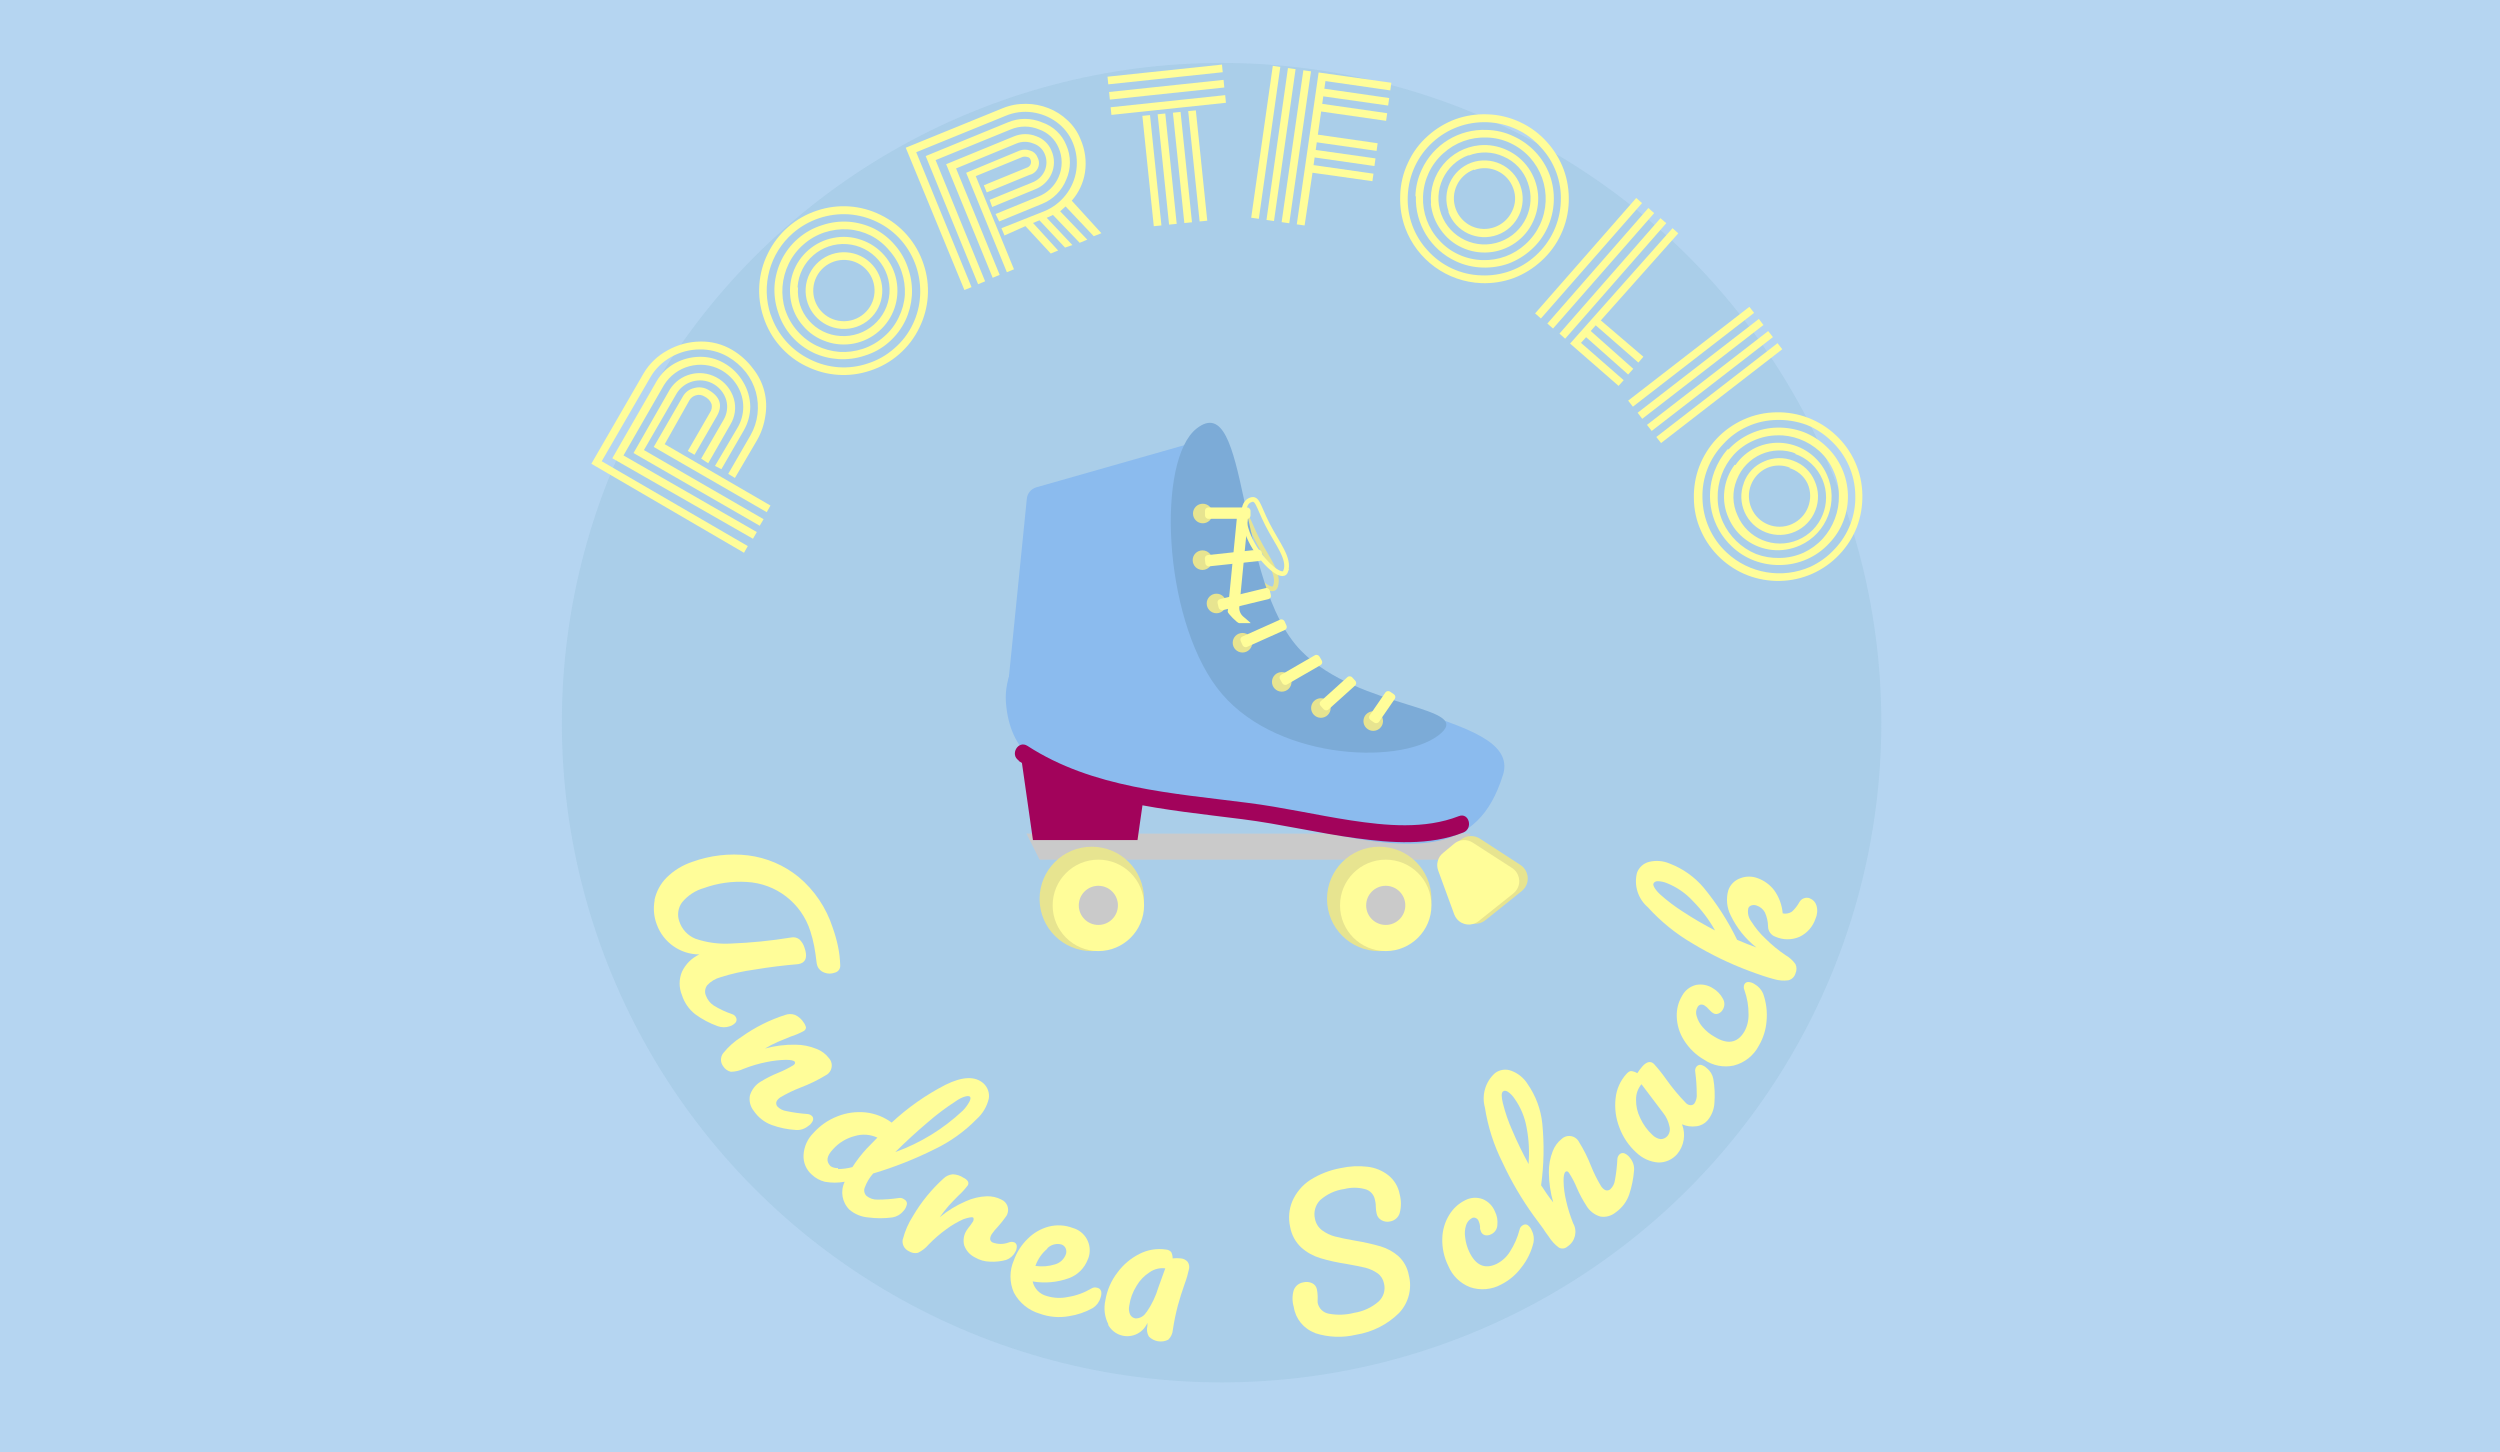 <?xml version="1.0" encoding="UTF-8"?><svg id="Layer_1" xmlns="http://www.w3.org/2000/svg" viewBox="0 0 396 230"><defs><style>.cls-1{fill:#e7e490;}.cls-2{fill:#fffd99;}.cls-3{fill:#7cabd7;}.cls-4{fill:#a2035b;}.cls-5{fill:#b5d5f1;}.cls-6{fill:#8bbbee;}.cls-7{fill:#cacaca;}.cls-8{stroke:#e7e490;}.cls-8,.cls-9{fill:none;stroke-miterlimit:10;stroke-width:.75px;}.cls-9{stroke:#fffd99;}.cls-10{fill:#9ac3dc;opacity:.4;}</style></defs><rect class="cls-5" x="-4" y="-2.5" width="401" height="235.47"/><circle class="cls-10" cx="193.5" cy="114.47" r="104.5"/><g><path class="cls-8" d="M202.04,92.89c-.5,1.41-3.6-1.28-5.28-4.38s-1.8-6.16-.49-6.85,1.3,.7,2.88,3.8,3.6,5.41,2.88,7.42Z"/><polygon class="cls-7" points="230.87 136.17 164.67 136.17 162.59 132.04 232.94 132.04 230.87 136.17"/><polygon class="cls-4" points="180.18 133.07 163.62 133.07 161.55 118.58 182.25 118.58 180.18 133.07"/><path class="cls-6" d="M238.06,122.78c-3.95,12.61-13.46,12.83-33.64,7.82-25.41-6.32-43.86-3.37-45.08-19.33-1.23-15.97,36.04-33.19,42.51-13.68,5.42,16.18,39.53,14.56,36.22,25.19Z"/><path class="cls-6" d="M189.97,69.84l-25.82,7.35c-.82,.24-1.41,.95-1.5,1.8l-3.15,31.32,42.42-11.39-9.51-27.77c-.35-1-1.4-1.57-2.43-1.32Z"/><path class="cls-4" d="M161.35,120.53c10.6,6.7,23.34,7.69,35.43,9.23,6.05,.76,11.96,2.2,18.02,3.01,5.53,.76,11.69,1.21,16.99-.9,1.6-.63,.9-3.24-.72-2.59-5.41,2.11-11.55,1.51-17.1,.67-5.55-.85-10.81-2.09-16.42-2.79-11.86-1.53-24.47-2.31-34.8-9.01-1.48-.96-2.83,1.39-1.37,2.32l-.04,.07Z"/><circle class="cls-1" cx="172.94" cy="142.39" r="8.27"/><circle class="cls-2" cx="173.98" cy="143.41" r="7.24"/><circle class="cls-7" cx="173.98" cy="143.41" r="3.1"/><circle class="cls-1" cx="218.47" cy="142.39" r="8.27"/><circle class="cls-2" cx="219.5" cy="143.41" r="7.24"/><circle class="cls-7" cx="219.5" cy="143.41" r="3.1"/><path class="cls-1" d="M241,141.18l-5.73,4.59c-1.13,.89-2.76,.69-3.64-.44-.17-.21-.3-.45-.39-.7l-2.63-7.21c-.4-1.04-.08-2.21,.79-2.9l2.02-1.53c.87-.69,2.08-.75,3.01-.14l6.41,4.16c1.18,.78,1.51,2.36,.74,3.54-.16,.24-.35,.45-.57,.62Z"/><path class="cls-2" d="M239.75,141.49l-5.53,4.41c-1.06,.86-2.61,.7-3.47-.36-.17-.21-.31-.45-.4-.7l-2.54-6.94c-.37-1-.06-2.13,.77-2.79l1.8-1.5c.84-.67,2-.72,2.9-.14l6.2,4c1.16,.73,1.52,2.26,.79,3.43-.14,.22-.31,.42-.52,.59Z"/><path class="cls-3" d="M227.81,116.51c-6.4,4.79-26.52,3.82-35.08-7.62-8.56-11.44-9.5-36.04-3.19-41.01,8.38-6.58,6.07,24.47,16.54,35.19,9.24,9.48,28.11,8.65,21.73,13.44Z"/><circle class="cls-1" cx="190.52" cy="81.34" r="1.55"/><circle class="cls-1" cx="190.47" cy="88.73" r="1.55"/><circle class="cls-1" cx="192.69" cy="95.59" r="1.55"/><circle class="cls-1" cx="196.81" cy="101.81" r="1.55"/><circle class="cls-1" cx="203.03" cy="108.01" r="1.55"/><circle class="cls-1" cx="209.23" cy="112.15" r="1.55"/><circle class="cls-1" cx="217.52" cy="114.22" r="1.55"/><rect class="cls-2" x="190.87" y="80.38" width="7.21" height="1.8" rx=".52" ry=".52"/><rect class="cls-2" x="190.86" y="87.49" width="9.08" height="1.8" rx=".52" ry=".52" transform="translate(-8.32 21.37) rotate(-6.13)"/><rect class="cls-2" x="192.83" y="94" width="8.51" height="1.8" rx=".52" ry=".52" transform="translate(-16.77 48.93) rotate(-13.58)"/><rect class="cls-2" x="196.34" y="99.41" width="7.62" height="1.8" rx=".52" ry=".52" transform="translate(-23.52 90.59) rotate(-24.13)"/><rect class="cls-2" x="202.46" y="105.21" width="7.21" height="1.8" rx=".52" ry=".52" transform="translate(-25.45 117.25) rotate(-30)"/><rect class="cls-2" x="208.57" y="108.93" width="6.74" height="1.8" rx=".52" ry=".52" transform="translate(-19.03 170.14) rotate(-42.03)"/><rect class="cls-2" x="216.21" y="111.11" width="5.46" height="1.8" rx=".52" ry=".52" transform="translate(2.56 228.89) rotate(-55.47)"/><path class="cls-9" d="M203.66,90.49c-.5,1.41-3.6-1.28-5.28-4.36s-1.8-6.16-.49-6.85,1.3,.7,2.88,3.8,3.6,5.41,2.88,7.41Z"/><path class="cls-2" d="M197.68,82.02l-1.37,14.07c-.07,.58,.16,1.16,.59,1.55,.59,.52,1.33,1.1,1.17,1.06h-1.8c-.29,0-1.8-1.55-1.8-1.8l1.48-15.17c.04-.29,.31-.48,.6-.44h.02l.76,.13c.25,.08,.4,.34,.36,.59Z"/></g><g><path class="cls-2" d="M115.35,75.06l3.53-6.11c.59-1.03,.97-2.18,1.11-3.36,.13-1.16,.05-2.33-.25-3.46-.32-1.15-.86-2.23-1.59-3.17-.79-.99-1.76-1.83-2.86-2.46-1.36-.78-2.91-1.18-4.47-1.15-1.59,.01-3.15,.43-4.53,1.21-1.38,.76-2.52,1.88-3.3,3.25l-7.68,13.25,23.14,13.44-.6,1.06-24.18-14.1,8.26-14.29c.91-1.56,2.24-2.84,3.84-3.69,1.57-.88,3.34-1.36,5.15-1.38,1.78-.04,3.54,.42,5.07,1.33,1.3,.77,2.43,1.79,3.32,3,1.67,2.1,2.37,4.81,1.92,7.45-.19,1.35-.63,2.66-1.31,3.84l-3.51,5.99-1.06-.65Zm-2.09-1.27l3.57-6.05c1.2-2.02,1.2-4.54,0-6.57-.64-1.09-1.56-1.98-2.67-2.59-3.16-1.69-7.1-.63-8.99,2.42l-6.41,11.14,21.12,12.14-.61,1.06-22.28-12.75,7.03-12.23c.69-1.17,1.68-2.14,2.86-2.8,1.21-.67,2.56-1.02,3.94-1.04,1.35-.03,2.67,.31,3.84,.98,1.28,.71,2.34,1.76,3.07,3.03,.7,1.16,1.08,2.49,1.11,3.84,0,1.35-.36,2.67-1.04,3.84l-3.53,6.11-1.02-.52Zm-2.19-1.15l3.53-6.11c.57-.95,.73-2.08,.44-3.15-.34-1.17-1.17-2.15-2.27-2.69-1.98-.96-4.37-.28-5.55,1.57l-5.22,9.03,18.95,10.95-.61,1.04-19.99-11.52,5.76-10.08c1.57-2.46,4.76-3.29,7.34-1.92,1.36,.71,2.37,1.95,2.8,3.42,.39,1.38,.19,2.85-.56,4.07l-3.51,6.13-1.11-.73Zm10.98,7.43l-.6,1.06-17.9-10.33,4.61-7.99c.38-.68,1.03-1.17,1.79-1.34,.75-.22,1.55-.12,2.23,.27,1.92,1.09,2.34,2.5,1.36,4.19l-3.53,6.11-1.06-.6,3.53-6.13c.26-.38,.34-.86,.23-1.31-.21-.54-.62-.97-1.15-1.21-.4-.25-.88-.31-1.33-.17-.44,.12-.82,.41-1.04,.81l-3.9,6.93,16.75,9.72Z"/><path class="cls-2" d="M127.75,58.03c-1.61-.77-3.04-1.86-4.21-3.21-1.18-1.34-2.06-2.91-2.61-4.61-1.11-3.31-.86-6.92,.69-10.04,1.57-3.24,4.39-5.71,7.82-6.82,3.31-1.11,6.92-.86,10.04,.69,3.24,1.57,5.71,4.39,6.82,7.82,1.12,3.3,.87,6.92-.67,10.04-.77,1.61-1.86,3.04-3.21,4.21-1.34,1.18-2.91,2.06-4.61,2.61-3.31,1.11-6.92,.86-10.04-.69h-.02Zm-5.67-8.2c1.03,3.12,3.29,5.69,6.26,7.11,2.83,1.42,6.12,1.65,9.12,.63,1.55-.49,2.97-1.3,4.19-2.38,1.24-1.06,2.24-2.37,2.94-3.84,.67-1.39,1.06-2.9,1.15-4.44,.2-3.21-.86-6.37-2.96-8.81-1.06-1.23-2.37-2.23-3.84-2.94-1.41-.69-2.94-1.1-4.51-1.21-3.21-.2-6.37,.86-8.81,2.96-3.7,3.2-5.1,8.32-3.55,12.96l.02-.04Zm6.74,6.03c-1.32-.63-2.5-1.53-3.46-2.63-.97-1.12-1.7-2.43-2.13-3.84-.45-1.34-.63-2.76-.54-4.17,.11-1.4,.48-2.77,1.09-4.03,.64-1.3,1.53-2.45,2.63-3.4,1.12-.97,2.43-1.7,3.84-2.13,1.34-.45,2.76-.63,4.17-.54,1.4,.11,2.77,.48,4.03,1.09,1.27,.65,2.4,1.54,3.32,2.63,.97,1.12,1.7,2.43,2.13,3.84,.45,1.33,.63,2.74,.54,4.15-.1,1.36-.44,2.69-1.02,3.92-.63,1.32-1.53,2.5-2.63,3.46-1.11,.98-2.42,1.7-3.84,2.13-1.33,.45-2.74,.63-4.15,.54-1.38-.09-2.74-.43-3.99-1.02Zm-4.44-6.78c.41,1.23,1.06,2.37,1.92,3.34,.85,.98,1.89,1.78,3.05,2.34,1.13,.55,2.36,.88,3.61,.98,1.25,.08,2.51-.09,3.71-.48,1.23-.41,2.37-1.06,3.34-1.92,.99-.84,1.78-1.88,2.34-3.05,.56-1.13,.9-2.35,.98-3.61,.06-1.22-.11-2.45-.5-3.61-.41-1.23-1.06-2.37-1.92-3.34-.81-1-1.83-1.83-2.98-2.42-1.13-.56-2.35-.9-3.61-.98-1.25-.08-2.51,.09-3.71,.48-1.23,.41-2.37,1.06-3.34,1.92-.98,.85-1.78,1.89-2.34,3.05-.55,1.13-.88,2.36-.98,3.61-.09,1.24,.05,2.5,.42,3.69Zm6.49,5.01c-1.43-.47-2.7-1.33-3.67-2.48-.99-1.12-1.65-2.49-1.92-3.96-.27-1.46-.17-2.97,.31-4.38,.48-1.42,1.34-2.69,2.48-3.67,1.13-.98,2.49-1.64,3.96-1.92,1.46-.29,2.97-.19,4.38,.31,1.42,.48,2.68,1.33,3.67,2.46,.98,1.13,1.64,2.51,1.92,3.98,.57,2.98-.48,6.04-2.77,8.03-2.28,2.01-5.46,2.64-8.33,1.65l-.02-.02Zm-4.46-8.55c-.16,1.89,.45,3.77,1.69,5.2,1.26,1.47,3.06,2.36,4.99,2.48,4.02,.29,7.51-2.73,7.8-6.75s-2.73-7.51-6.75-7.8c-4.02-.29-7.51,2.73-7.8,6.75,0,.04,0,.08,0,.12h.08Zm6.86,6.55c-3.34-.22-5.87-3.12-5.65-6.46,.11-1.61,.86-3.12,2.08-4.18,2.53-2.2,6.36-1.94,8.56,.58,1.06,1.21,1.59,2.8,1.48,4.41-.21,3.33-3.09,5.86-6.42,5.65h-.05Zm-4.44-6.4c-.19,2.68,1.83,5,4.51,5.18h0c2.68,.18,5-1.84,5.18-4.51,.18-2.68-1.84-5-4.51-5.18-2.68-.18-4.99,1.83-5.18,4.51Z"/><path class="cls-2" d="M158.6,36.16l6.78-2.69c1.34-.54,2.52-1.43,3.42-2.57,1.86-2.35,2.29-5.53,1.13-8.3-.53-1.3-1.42-2.42-2.55-3.25-1.13-.83-2.45-1.36-3.84-1.56-1.45-.2-2.92-.01-4.26,.56l-14.15,5.76,8.76,21.37-1.13,.46-9.29-22.54,15.36-6.26c1.17-.48,2.42-.71,3.69-.69,1.22,0,2.43,.24,3.57,.69,1.12,.44,2.14,1.09,3.01,1.92,.9,.83,1.6,1.84,2.05,2.98,.73,1.66,.98,3.49,.71,5.28-.26,1.66-.99,3.21-2.09,4.47l4.69,5.15-1.21,.48-4.46-4.72-.86,.77,4.3,4.49-1.21,.5-4.24-4.42c-.32,.18-.64,.33-.98,.46l4.07,4.32-1.17,.4-4.05-4.32-1.02,.42,3.98,4.36-1.17,.48-4.01-4.34-3.32,1.48-.48-1.15Zm-.92-2.25l6.78-2.77c1.45-.56,2.61-1.68,3.23-3.11,.64-1.47,.64-3.14,0-4.61-.57-1.37-1.7-2.44-3.11-2.92-1.43-.6-3.04-.6-4.47,0l-11.91,4.86,7.84,19.2-1.11,.46-8.3-20.3,13.02-5.34c1.72-.73,3.67-.73,5.4,0,1.74,.58,3.15,1.89,3.84,3.59,.78,1.75,.78,3.74,0,5.49-.7,1.75-2.09,3.14-3.84,3.84l-6.78,2.78-.58-1.19Zm-.92-2.25l6.78-2.77c.85-.33,1.53-.97,1.92-1.79,.4-.88,.4-1.89,0-2.77-.34-.77-1-1.36-1.81-1.61-.84-.34-1.77-.34-2.61,0l-9.6,3.96,6.91,16.86-1.11,.46-7.37-17.99,10.77-4.42c1.13-.46,2.4-.46,3.53,0,1.08,.38,1.95,1.21,2.38,2.27,.53,1.17,.53,2.51,0,3.69-.51,1.12-1.44,2-2.59,2.44l-6.8,2.8-.4-1.13Zm3.84,11l-1.11,.46-6.45-15.75,8.45-3.51c.55-.21,1.16-.21,1.71,0,.5,.14,.92,.51,1.11,1,.54,.92,.23,2.09-.69,2.63-.17,.1-.35,.17-.54,.21l-6.78,2.78-.46-1.13,6.78-2.78c.5-.14,.8-.65,.66-1.16-.02-.07-.05-.14-.08-.21-.09-.18-.27-.31-.48-.33-.25-.08-.52-.08-.77,0l-7.39,3.03,6.05,14.75Z"/><path class="cls-2" d="M175.55,13.36l-.12-1.21,18.13-1.92,.12,1.21-18.13,1.92Zm.25,2.42l-.12-1.21,18.13-1.92,.12,1.21-18.13,1.92Zm.25,2.42l-.13-1.21,18.15-1.92,.12,1.21-18.13,1.92Zm4.9,.15l1.21-.12,1.81,17.48-1.21,.12-1.81-17.48Zm2.42-.25l1.21-.12,1.81,17.48-1.21,.12-1.81-17.48Zm2.42-.25l1.21-.12,1.81,17.48-1.21,.12-1.81-17.48Zm2.42-.25l1.21-.12,1.81,17.48-1.21,.12-1.81-17.48Z"/><path class="cls-2" d="M199.4,34.66l-1.21-.17,3.42-24.06,1.19,.17-3.4,24.06Zm2.4,.35l-1.19-.17,3.4-24.06,1.21,.17-3.42,24.06Zm2.42,.35l-1.21-.17,3.44-24.06,1.21,.17-3.44,24.06Zm2.4,.35l-1.21-.17,3.46-24.06,11.52,1.63-.17,1.21-10.27-1.48-.17,1.21,10.27,1.48-.17,1.19-10.27-1.46-.17,1.19,10.29,1.48-.17,1.21-10.29-1.48-.52,3.67,9.47,1.36-.17,1.21-9.47-1.36-.17,1.21,9.47,1.34-.17,1.21-9.47-1.36-.17,1.21,9.49,1.36-.17,1.19-9.49-1.34-1.25,8.35Z"/><path class="cls-2" d="M221.79,31.01c.04-1.81,.46-3.59,1.23-5.22,.74-1.63,1.81-3.08,3.15-4.26,1.28-1.15,2.76-2.05,4.38-2.65,1.62-.58,3.35-.84,5.07-.77,1.78,.05,3.53,.47,5.15,1.23,1.62,.75,3.07,1.82,4.26,3.15,1.16,1.28,2.07,2.78,2.67,4.4,.59,1.62,.85,3.34,.79,5.07-.05,1.78-.47,3.53-1.23,5.15-.75,1.62-1.82,3.07-3.15,4.26-1.28,1.17-2.76,2.08-4.38,2.69-1.62,.59-3.34,.85-5.07,.79-5.43-.21-10.19-3.67-12.08-8.76-.59-1.62-.85-3.34-.79-5.07Zm5.18-8.51c-2.43,2.19-3.86,5.28-3.98,8.55-.14,3.17,.98,6.27,3.13,8.6,1.07,1.2,2.38,2.18,3.84,2.86,1.47,.69,3.06,1.07,4.69,1.11,1.57,.07,3.13-.17,4.61-.71,1.48-.54,2.83-1.36,3.99-2.42,2.43-2.2,3.87-5.29,3.98-8.56,.15-3.17-.99-6.26-3.15-8.58-1.07-1.21-2.37-2.19-3.84-2.86-1.47-.69-3.06-1.07-4.69-1.13-1.57-.05-3.13,.19-4.61,.73-1.47,.54-2.82,1.36-3.98,2.42Zm-2.77,8.6c.04-1.46,.38-2.9,1-4.22,1.84-4,5.91-6.49,10.31-6.3,1.46,.03,2.9,.37,4.22,1,2.65,1.2,4.72,3.4,5.74,6.13,.99,2.73,.86,5.74-.36,8.37-.61,1.33-1.48,2.51-2.57,3.48-1.05,.95-2.27,1.69-3.59,2.19-1.32,.47-2.73,.68-4.13,.63-1.46-.04-2.9-.38-4.22-1-3.99-1.85-6.48-5.92-6.32-10.31l-.08,.04Zm4.4-6.8c-1.95,1.75-3.1,4.22-3.19,6.84-.1,2.53,.8,5.01,2.52,6.87,.86,.97,1.91,1.75,3.09,2.29,1.2,.56,2.51,.87,3.84,.9,2.5,.08,4.93-.83,6.78-2.52,.96-.87,1.74-1.92,2.29-3.09,1.09-2.34,1.2-5.01,.33-7.43-.43-1.18-1.08-2.27-1.92-3.21-.87-.96-1.93-1.74-3.11-2.29-1.17-.55-2.45-.85-3.74-.88-1.25-.04-2.51,.15-3.69,.58-1.18,.43-2.26,1.09-3.19,1.94Zm-1.92,7.95c-.41-4.67,3.02-8.79,7.68-9.24,1.5-.14,3,.13,4.36,.77,1.36,.63,2.52,1.6,3.38,2.82,.85,1.22,1.38,2.64,1.52,4.13,.13,1.49-.14,2.99-.77,4.34-.62,1.37-1.6,2.54-2.84,3.4-2.49,1.74-5.72,2.02-8.47,.73-1.35-.62-2.5-1.6-3.34-2.82-.88-1.21-1.41-2.64-1.56-4.13h.04Zm5.97-7.68c-3.79,1.38-5.74,5.57-4.36,9.35,1.38,3.79,5.57,5.74,9.35,4.36s5.74-5.57,4.36-9.35h0c-.64-1.86-2.03-3.36-3.84-4.13-1.75-.81-3.76-.86-5.55-.15l.04-.08Zm-3.19,8.93c-1.11-3.12,.48-6.55,3.57-7.72,3.15-1.15,6.63,.46,7.79,3.61v.02c1.16,3.15-.46,6.64-3.61,7.79s-6.64-.47-7.79-3.62l.04-.08Zm4.03-6.64c-2.52,.92-3.82,3.71-2.9,6.23,.44,1.21,1.35,2.19,2.51,2.74,2.42,1.1,5.28,.05,6.41-2.36,.57-1.13,.64-2.45,.19-3.63-.89-2.51-3.65-3.82-6.16-2.92l-.06,.02v-.08Z"/><path class="cls-2" d="M259.18,31.36l.92,.81-16.02,18.28-.92-.81,16.02-18.28Zm1.92,1.59l.92,.81-16.02,18.28-.9-.79,16-18.3Zm1.92,1.61l.92,.79-16.02,18.3-.9-.81,16-18.28Zm1.92,1.59l.9,.81-12.27,13.79,6.74,5.76-.79,.92-6.76-5.9-.79,.9,6.74,5.99-.81,.9-6.66-5.91-.81,.9,6.76,5.91-.81,.9-7.68-6.7,16.23-18.28Z"/><path class="cls-2" d="M277.1,48.6l.75,.96-19.2,14.86-.75-.96,19.2-14.86Zm1.5,1.92l.73,.96-19.2,14.86-.73-.96,19.2-14.86Zm1.48,1.92l.75,.96-19.2,14.86-.75-.96,19.2-14.86Zm1.48,1.92l.75,.96-19.2,14.86-.75-.96,19.2-14.86Z"/><path class="cls-2" d="M271.88,69.53c1.22-1.31,2.7-2.36,4.34-3.09,1.63-.73,3.38-1.11,5.17-1.13,3.48-.07,6.85,1.22,9.39,3.61,2.65,2.45,4.17,5.88,4.22,9.49,.03,1.72-.26,3.44-.86,5.05-.63,1.61-1.56,3.08-2.75,4.34-2.46,2.64-5.88,4.16-9.49,4.22-1.72,.03-3.44-.27-5.05-.88-1.61-.62-3.08-1.55-4.34-2.73-1.3-1.22-2.35-2.69-3.07-4.32-.74-1.62-1.12-3.38-1.13-5.17-.04-1.72,.25-3.44,.86-5.05,.62-1.6,1.54-3.08,2.71-4.34Zm9.6-3.01c-1.62,.02-3.21,.37-4.69,1.04-1.46,.66-2.77,1.61-3.84,2.8-2.19,2.29-3.38,5.37-3.28,8.55,.06,3.28,1.44,6.39,3.84,8.62,3.57,3.33,8.78,4.22,13.25,2.25,1.45-.67,2.76-1.62,3.84-2.8,2.19-2.29,3.38-5.37,3.28-8.55-.05-3.28-1.44-6.39-3.84-8.62-1.11-1.07-2.41-1.92-3.84-2.5-1.54-.57-3.18-.84-4.82-.79h.1Zm-7.68,4.67c.99-1.07,2.2-1.93,3.53-2.52,1.34-.6,2.78-.92,4.24-.94,1.41-.02,2.81,.22,4.13,.71,1.32,.52,2.52,1.28,3.55,2.25,2.13,1.99,3.38,4.76,3.46,7.68,.08,2.85-.98,5.62-2.96,7.68-.99,1.08-2.19,1.94-3.53,2.53-1.33,.59-2.77,.9-4.22,.92-1.42,.03-2.82-.21-4.15-.71-1.31-.5-2.51-1.26-3.53-2.23-3.24-3.05-4.32-7.75-2.75-11.91,.48-1.27,1.18-2.45,2.07-3.48h.15Zm7.8-2.23c-1.32,0-2.63,.29-3.84,.83-1.19,.52-2.25,1.28-3.13,2.23-.83,.93-1.49,2-1.92,3.17-.44,1.17-.66,2.42-.63,3.67,0,1.32,.29,2.63,.83,3.84,1.05,2.28,2.92,4.09,5.24,5.05,1.18,.45,2.43,.66,3.69,.63,1.32,0,2.63-.29,3.84-.83,1.15-.54,2.19-1.29,3.05-2.23,.83-.93,1.49-2,1.92-3.17,.45-1.18,.66-2.43,.63-3.69,0-1.33-.3-2.63-.84-3.84-.51-1.19-1.27-2.27-2.23-3.15-.93-.83-2-1.49-3.17-1.92-1.15-.43-2.37-.63-3.59-.6h.15Zm-6.7,4.7c.82-1.19,1.94-2.15,3.25-2.77,1.36-.62,2.87-.87,4.36-.71,1.48,.16,2.89,.7,4.09,1.57,1.22,.88,2.18,2.06,2.78,3.44,1.92,4.26,.02,9.28-4.24,11.2l-.08,.03c-2.77,1.24-5.99,.9-8.45-.88-1.22-.87-2.18-2.06-2.78-3.44-.63-1.36-.87-2.87-.69-4.36,.16-1.48,.72-2.89,1.61-4.09h.15Zm9.6-1.81c-3.72-1.46-7.92,.38-9.38,4.11l-.03,.08c-.73,1.8-.69,3.83,.13,5.59,1.56,3.71,5.84,5.46,9.56,3.9,3.71-1.56,5.46-5.84,3.9-9.56-.82-1.94-2.43-3.43-4.43-4.1l.25-.02Zm-8.28,4.63c.54-1.52,1.7-2.75,3.19-3.38,1.47-.67,3.15-.71,4.65-.12,1.53,.55,2.76,1.71,3.38,3.21,.67,1.47,.71,3.15,.12,4.65-1.2,3.13-4.72,4.69-7.84,3.49-3.13-1.2-4.69-4.72-3.49-7.84Zm7.41-2.36c-1.19-.51-2.54-.51-3.73,0-2.44,1.1-3.54,3.96-2.46,6.41,1.07,2.45,3.92,3.57,6.37,2.5l.04-.02c2.45-1.1,3.55-3.98,2.46-6.43-.58-1.2-1.65-2.09-2.94-2.46h.25Z"/><path class="cls-2" d="M103.67,142.56c.29-1.34,.95-2.58,1.92-3.55,1.15-1.14,2.55-1.99,4.09-2.5,2.82-1.02,5.84-1.37,8.81-1.02,2.94,.37,5.71,1.55,8.01,3.42,2.52,2.11,4.39,4.9,5.4,8.03,.34,.95,.62,1.93,.83,2.92,.21,.99,.33,1.99,.36,3,.06,.56-.31,1.09-.86,1.21-.53,.2-1.11,.2-1.63,0-.52-.17-.94-.56-1.13-1.08-.04-.12-.08-.24-.1-.36-.12-1.08-.25-1.92-.4-2.75-.15-.81-.36-1.6-.61-2.38-1.4-4.45-5.42-7.56-10.08-7.8-2.3-.14-4.6,.18-6.76,.96-1.36,.38-2.57,1.17-3.48,2.27-.64,.87-.8,2-.44,3.01,.4,1.25,1.34,2.26,2.55,2.75,1.78,.61,3.67,.87,5.55,.77,3.22-.12,6.42-.44,9.6-.96,.47-.1,.96,0,1.34,.31,.37,.36,.64,.8,.79,1.29,.48,1.36,.27,2.21-.61,2.52-.2,.07-.41,.11-.61,.12-2.04,.17-4.28,.44-6.68,.84-1.83,.25-3.64,.65-5.4,1.21-.81,.22-1.54,.66-2.11,1.27-.36,.48-.44,1.12-.19,1.67,.24,.64,.67,1.19,1.25,1.56,.9,.55,1.86,1,2.86,1.34,.32,.09,.58,.32,.69,.63,.09,.25,.04,.53-.13,.73-.24,.26-.54,.46-.88,.56-.62,.22-1.3,.22-1.92,0-1.29-.46-2.51-1.11-3.61-1.92-.98-.78-1.7-1.83-2.07-3.01-.49-1.18-.49-2.51,0-3.69,.57-1.21,1.54-2.18,2.75-2.75-3-.01-5.68-1.89-6.72-4.7-.48-1.24-.6-2.59-.35-3.9Z"/><path class="cls-2" d="M114.54,166.84c.83-1.04,1.83-1.93,2.96-2.63,2.09-1.49,4.41-2.65,6.86-3.44,.51-.19,1.08-.19,1.59,0,.56,.26,1.04,.68,1.36,1.21,.18,.23,.3,.5,.36,.79-.02,.22-.15,.43-.35,.54-.66,.36-1.36,.66-2.07,.88-.79,.31-1.46,.6-2.04,.84-.7,.31-1.38,.66-2.04,1.06,1.57-.43,3.19-.64,4.82-.61,1.15,0,2.29,.23,3.36,.67,.76,.29,1.43,.78,1.92,1.42,.67,.7,.64,1.81-.06,2.47-.12,.12-.27,.22-.42,.29-1.25,.76-2.57,1.4-3.94,1.92-1.12,.43-2.2,.95-3.23,1.56-.67,.46-.84,.94-.5,1.44,.39,.41,.9,.67,1.46,.75,1.09,.23,2.19,.38,3.3,.46,.32,.01,.63,.17,.83,.42,.13,.22,.13,.51,0,.73-.16,.32-.41,.58-.71,.77-.54,.44-1.23,.66-1.92,.61-1.31-.08-2.6-.34-3.84-.79-1.16-.43-2.15-1.21-2.84-2.23-.56-.69-.78-1.59-.61-2.46,.28-.91,.88-1.68,1.69-2.17,.88-.54,1.81-1.01,2.77-1.4,.84-.34,1.65-.74,2.42-1.21,.27-.19,.33-.38,.21-.56s-.61-.29-1.38-.29c-1.03,.02-2.06,.14-3.07,.35-1.23,.24-2.44,.6-3.61,1.06-.64,.3-1.34,.47-2.05,.48-.5-.11-.94-.43-1.21-.86-.47-.61-.48-1.46-.02-2.07Z"/><path class="cls-2" d="M143.6,190.94c-.09,.34-.27,.66-.52,.9-.43,.53-1.05,.89-1.73,1-1.27,.17-2.57,.17-3.84,0-1.08-.09-2.11-.51-2.94-1.21-1.19-1.16-1.5-2.95-.77-4.44-1.04,.19-2.11,.19-3.15,0-.76-.19-1.47-.57-2.04-1.11-.9-.78-1.39-1.92-1.33-3.11,.07-1.33,.63-2.58,1.57-3.51,1.05-1.18,2.37-2.09,3.84-2.65,1.42-.56,2.94-.76,4.46-.6,1.48,.17,2.89,.72,4.09,1.61,2.56-2.38,5.42-4.39,8.53-5.99,2.71-1.34,4.72-1.4,6.05-.19,.64,.61,.94,1.49,.81,2.36-.29,1.26-.96,2.4-1.92,3.26-1.93,1.97-4.19,3.59-6.68,4.78-3.12,1.56-6.37,2.84-9.72,3.84-.59,.66-1.04,1.42-1.34,2.25-.17,.44-.06,.95,.27,1.29,.49,.4,1.11,.62,1.75,.6,1.12,0,2.25-.09,3.36-.25,.32-.06,.65,.02,.9,.23,.35,.17,.5,.59,.35,.94Zm-10.87-5.76c.77-.01,1.54-.11,2.29-.31,.67-1.05,1.44-2.04,2.29-2.96l1.67-1.71c-1.13-.52-2.4-.61-3.59-.25-1.33,.34-2.53,1.07-3.44,2.09-1.02,1.09-1.15,1.92-.38,2.69,.35,.22,.76,.32,1.17,.29v.15Zm18.67-10.75c-1.55,1-3.03,2.11-4.42,3.32-1.71,1.44-3.44,3.03-5.17,4.74,3.97-1.43,7.6-3.66,10.68-6.55,.43-.43,.79-.92,1.08-1.46,.19-.4,.23-.67,0-.81s-1.04-.02-2.17,.75Z"/><path class="cls-2" d="M143.02,196.26c.34-1.29,.87-2.51,1.59-3.63,1.3-2.22,2.93-4.22,4.84-5.95,.39-.39,.91-.62,1.46-.67,.62,.02,1.22,.21,1.73,.56,.27,.12,.5,.3,.67,.54,.11,.2,.11,.44,0,.63-.45,.61-.96,1.16-1.52,1.67-.6,.6-1.11,1.13-1.52,1.59-.5,.58-.98,1.18-1.42,1.81,1.25-1.04,2.64-1.89,4.13-2.53,1.05-.48,2.19-.75,3.34-.79,.79-.02,1.58,.15,2.29,.52,.91,.39,1.32,1.44,.93,2.35-.06,.14-.14,.28-.24,.4-.37,.53-.78,1.04-1.21,1.52-.37,.38-.7,.78-1,1.21-.36,.61-.33,1.06,.12,1.31,.84,.32,1.76,.32,2.59,0,.29-.12,.61-.12,.9,0,.23,.12,.37,.37,.36,.63,0,.33-.09,.65-.27,.92-.3,.58-.82,1.02-1.44,1.23-.81,.22-1.66,.31-2.5,.27-.86-.01-1.7-.25-2.44-.69-.79-.39-1.4-1.08-1.69-1.92-.2-.81-.06-1.67,.4-2.36,.17-.26,.35-.51,.56-.75,.23-.33,.4-.56,.46-.67s.15-.48,0-.6-.79,0-1.56,.27c-.94,.43-1.84,.95-2.67,1.57-1.02,.73-1.97,1.56-2.84,2.46-.46,.54-1.03,.98-1.67,1.29-.5,.11-1.03,.01-1.46-.27-.72-.34-1.11-1.13-.94-1.9Z"/><path class="cls-2" d="M174.44,204.57c.05,.35,0,.7-.13,1.02-.19,.66-.62,1.22-1.19,1.59-1.19,.67-2.49,1.11-3.84,1.31-1.53,.27-3.11,.13-4.57-.4-1.76-.51-3.25-1.72-4.11-3.34-.72-1.63-.72-3.49,0-5.13,.46-1.29,1.21-2.45,2.19-3.4,.91-.92,2.05-1.58,3.3-1.92,1.27-.33,2.61-.26,3.84,.21,1.95,.54,3.09,2.57,2.55,4.52-.05,.18-.11,.35-.19,.51-.52,1.35-1.6,2.42-2.96,2.92-1.84,.67-3.83,.85-5.76,.52,.25,1.14,1.13,2.04,2.27,2.32,1.07,.32,2.19,.38,3.28,.15,1.32-.2,2.59-.66,3.74-1.34,.27-.18,.61-.23,.92-.13,.32,.05,.58,.28,.65,.6Zm-8.51-6.8c-.88,.72-1.54,1.67-1.92,2.75h0c1.05,.16,2.12,.07,3.13-.25,.76-.22,1.37-.78,1.67-1.52,.13-.32,.13-.68,0-1-.13-.3-.38-.53-.69-.63-.82-.21-1.69,.04-2.27,.65h.08Z"/><path class="cls-2" d="M175.59,209.82c-.62-1.18-.79-2.54-.5-3.84,.26-1.61,.92-3.13,1.92-4.42,.91-1.24,2.1-2.25,3.48-2.94,1.29-.66,2.75-.91,4.19-.69,.32,.01,.63,.16,.84,.4,.15,.31,.23,.65,.23,1,.43-.05,.86-.05,1.29,0,.41,.03,.8,.23,1.08,.54,.22,.32,.3,.71,.23,1.09-.17,.81-.4,1.61-.69,2.38-.42,1.19-.79,2.34-1.09,3.46-.33,1.26-.6,2.55-.79,3.84-.04,.6-.3,1.16-.73,1.57-1.02,.52-2.26,.31-3.07-.5-.3-.51-.38-1.12-.23-1.69v-.48c-.74,1.76-2.77,2.58-4.53,1.84-.73-.31-1.34-.87-1.71-1.57h.1Zm5.99-1.92c.85-1.23,1.5-2.58,1.92-4.01l1.08-2.98c-.86-.11-1.74,.1-2.46,.6-.86,.55-1.58,1.29-2.09,2.17-.6,.95-.99,2-1.15,3.11-.11,.47-.07,.97,.12,1.42,.17,.34,.49,.57,.86,.63,.72,.01,1.39-.38,1.73-1.02v.08Z"/><path class="cls-2" d="M208.31,211.14c-1.8-.65-3.1-2.24-3.38-4.13-.26-.86-.26-1.79,0-2.65,.24-.65,.81-1.12,1.5-1.23,.47-.13,.98-.08,1.42,.13,.39,.19,.67,.55,.75,.98,.07,.35,.11,.71,.12,1.08,0,.14,0,.28,0,.42-.02,.21-.02,.42,0,.63,.18,.9,.9,1.59,1.81,1.73,1.32,.24,2.68,.19,3.98-.15,1.42-.22,2.75-.83,3.84-1.77,.8-.72,1.14-1.82,.88-2.86-.12-.65-.48-1.24-1.02-1.63-.58-.4-1.23-.7-1.92-.88-.73-.17-1.75-.38-3.05-.61-1.4-.21-2.78-.51-4.13-.92-1.1-.33-2.12-.9-2.98-1.67-.93-.86-1.55-2.01-1.77-3.26-.31-1.37-.19-2.8,.35-4.09,.59-1.35,1.56-2.51,2.78-3.32,1.5-.96,3.17-1.61,4.92-1.92,1.37-.3,2.78-.37,4.17-.21,1.22,.13,2.38,.6,3.34,1.36,.94,.75,1.58,1.83,1.79,3.01,.26,.98,.26,2,0,2.98-.21,.67-.78,1.18-1.48,1.31-.47,.12-.98,.05-1.4-.19-.4-.22-.68-.6-.77-1.04-.08-.35-.13-.71-.13-1.08,0-.61-.12-1-.15-1.15-.16-.83-.8-1.49-1.63-1.67-1.05-.27-2.16-.27-3.21,0-1.43,.19-2.76,.81-3.84,1.77-.76,.78-1.06,1.9-.81,2.96,.14,.72,.54,1.37,1.13,1.81,.61,.45,1.3,.79,2.04,.98,.79,.21,1.92,.44,3.23,.67,1.35,.22,2.69,.52,4.01,.9,1.03,.31,1.99,.83,2.8,1.54,.86,.79,1.44,1.84,1.65,3,.56,2.13-.02,4.4-1.54,6.01-1.85,1.83-4.23,3.03-6.8,3.44-2.15,.51-4.39,.43-6.49-.25Z"/><path class="cls-2" d="M232.84,203.88c-1.55-.6-2.78-1.81-3.42-3.34-.68-1.36-1.01-2.86-.96-4.38,.03-1.3,.4-2.57,1.08-3.69,.6-1,1.47-1.82,2.52-2.34,.87-.46,1.88-.53,2.8-.19,.87,.36,1.56,1.05,1.92,1.92,.35,.68,.49,1.45,.4,2.21-.03,.62-.41,1.18-.98,1.44-.29,.16-.63,.21-.96,.15-.29-.08-.53-.28-.65-.56-.06-.15-.11-.3-.15-.46v-.4c-.03-.29-.11-.58-.23-.84-.08-.21-.24-.37-.44-.46-.19-.1-.41-.1-.6,0-.45,.24-.79,.65-.94,1.13-.2,.62-.25,1.28-.15,1.92,.09,.8,.31,1.58,.65,2.3,1.02,2.15,2.46,2.79,4.32,1.92,.87-.44,1.6-1.1,2.11-1.92,.7-1.08,1.22-2.27,1.54-3.51,.06-.32,.27-.58,.56-.73,.22-.13,.51-.13,.73,0,.28,.21,.5,.5,.63,.83,.31,.59,.41,1.27,.29,1.92-.34,1.44-.99,2.8-1.92,3.96-.83,1.13-1.92,2.05-3.17,2.69-1.52,.84-3.33,1-4.97,.44Z"/><path class="cls-2" d="M257.42,182.74c.32,.16,.59,.4,.79,.69,.45,.54,.67,1.22,.63,1.92-.1,1.31-.36,2.6-.77,3.84-.39,1.15-1.14,2.14-2.13,2.84-.68,.57-1.58,.82-2.46,.67-.94-.28-1.74-.91-2.23-1.77-.56-.87-1.05-1.78-1.46-2.73-.34-.84-.76-1.64-1.25-2.4-.19-.27-.36-.33-.56-.19s-.33,.65-.31,1.5c.02,1.04,.16,2.07,.4,3.07,.27,1.22,.65,2.41,1.11,3.57,.73,1.27,.34,2.89-.88,3.69-.37,.35-.91,.42-1.36,.19-.65-.48-1.2-1.08-1.63-1.77-.4-.52-.69-.96-.9-1.29l-1.42-1.92c-1.94-2.68-3.62-5.54-5.01-8.55-1.37-2.73-2.3-5.65-2.77-8.66-.55-1.98,.08-4.11,1.61-5.47,.74-.55,1.71-.69,2.57-.36,1.08,.4,1.99,1.14,2.59,2.11,1.29,1.86,2.09,4.01,2.32,6.26,.32,3.25,.26,6.54-.19,9.77,.58,.9,1.19,1.81,1.92,2.71-.44-1.55-.68-3.15-.69-4.76-.01-1.14,.19-2.28,.61-3.34,.28-.75,.76-1.42,1.38-1.92,.69-.68,1.79-.67,2.47,.01,.13,.13,.23,.27,.31,.43,.76,1.22,1.4,2.5,1.92,3.84,.44,1.1,.98,2.17,1.59,3.19,.48,.67,.96,.83,1.44,.48,.42-.39,.68-.91,.75-1.48,.2-1.09,.33-2.19,.38-3.3,.01-.32,.17-.63,.42-.83,.23-.16,.52-.18,.77-.06Zm-19.34-7.91c.36,1.45,.85,2.86,1.46,4.22,.77,1.82,1.64,3.6,2.59,5.34,.15-1.93,.05-3.86-.31-5.76-.29-1.66-.94-3.24-1.92-4.61-.28-.43-.63-.8-1.06-1.09-.33-.19-.6-.23-.81,0s-.23,.73,.04,1.9Z"/><path class="cls-2" d="M262.66,184.14c-1.3-.1-2.52-.66-3.46-1.57-1.21-1.09-2.13-2.45-2.69-3.98-.57-1.46-.78-3.05-.6-4.61,.14-1.43,.73-2.77,1.69-3.84,.29-.33,.56-.5,.79-.48,.34,.04,.67,.15,.96,.33,.24-.38,.51-.74,.81-1.08,.67-.75,1.29-.88,1.81-.4,.69,.76,1.33,1.56,1.92,2.4,.96,1.36,2.03,2.65,3.19,3.84,.19,.18,.43,.29,.69,.31,.23,.02,.46-.08,.61-.25,.3-.46,.44-1.01,.38-1.56,0-1.15-.08-2.3-.23-3.44-.07-.32,.01-.66,.23-.9,.18-.19,.44-.28,.69-.23,.34,.09,.66,.27,.9,.52,.55,.42,.91,1.03,1.04,1.71,.22,1.27,.27,2.56,.17,3.84-.06,1.01-.45,1.98-1.11,2.75-.45,.5-1.07,.83-1.75,.9-.77,.11-1.55,0-2.27-.31,.63,1.6,.33,3.41-.77,4.72-.76,.87-1.86,1.36-3.01,1.33Zm1.77-5.76c-.16-.76-.49-1.48-.98-2.09l-3.44-4.55c-.57,.68-.87,1.54-.86,2.42-.02,1.03,.21,2.04,.67,2.96,.46,1,1.11,1.9,1.92,2.65,.35,.36,.81,.6,1.31,.67,.4,0,.79-.18,1.06-.48,.36-.42,.48-1,.33-1.54v-.04Z"/><path class="cls-2" d="M274.64,168.78c-1.63,.35-3.33,.02-4.7-.92-1.31-.75-2.41-1.82-3.21-3.11-.7-1.11-1.09-2.38-1.13-3.69-.05-1.17,.24-2.32,.84-3.32,.46-.87,1.27-1.5,2.23-1.73,.93-.17,1.88,.02,2.67,.54,.66,.39,1.2,.95,1.56,1.63,.32,.53,.32,1.2,0,1.73-.16,.3-.42,.53-.73,.65-.28,.11-.6,.07-.84-.1-.14-.09-.27-.19-.38-.31l-.29-.29c-.18-.23-.4-.42-.65-.58-.19-.13-.41-.18-.63-.15-.21,.06-.38,.19-.48,.38-.26,.44-.31,.96-.15,1.44,.18,.64,.5,1.23,.94,1.73,.54,.63,1.19,1.16,1.92,1.56,2.04,1.25,3.59,.98,4.67-.79,.48-.84,.71-1.8,.69-2.77,.01-1.31-.21-2.61-.65-3.84-.14-.3-.14-.64,0-.94,.13-.23,.37-.36,.63-.35,.36,.02,.7,.14,1,.35,.59,.34,1.06,.86,1.33,1.48,.5,1.41,.69,2.91,.54,4.4-.11,1.35-.52,2.67-1.21,3.84-.8,1.56-2.24,2.71-3.94,3.15Z"/><path class="cls-2" d="M286.68,142.3c.5,.19,.88,.6,1.04,1.11,.21,.68,.16,1.42-.13,2.07-.41,1.27-1.32,2.32-2.52,2.9-1.22,.54-2.62,.54-3.84,0-.69-.24-1.16-.88-1.17-1.61-.01-.77-.18-1.54-.5-2.25-.29-.52-.76-.91-1.33-1.09-.27-.1-.57-.1-.84,0-.21,.07-.39,.23-.46,.44-.16,.75,.03,1.53,.5,2.13,.63,.99,1.37,1.89,2.23,2.69,.97,.97,2.03,1.84,3.17,2.61,.62,.35,1.16,.84,1.57,1.42,.22,.47,.22,1.01,0,1.48-.15,.54-.59,.95-1.13,1.08-.74,.1-1.49,.04-2.21-.17-.95-.24-2.29-.68-4.03-1.33-3.1-1.16-6.08-2.61-8.91-4.32-2.65-1.54-5.05-3.49-7.11-5.76-1.56-1.35-2.22-3.46-1.71-5.45,.31-.86,1.03-1.51,1.92-1.73,1.09-.27,2.23-.17,3.26,.27,2.09,.8,3.95,2.12,5.4,3.84,2.08,2.53,3.85,5.29,5.28,8.24,.97,.42,1.99,.83,3.05,1.21-1.73-1.36-3.12-3.1-4.07-5.09-.62-1.22-.75-2.64-.38-3.96,.31-.9,1.02-1.61,1.92-1.92,.88-.34,1.86-.34,2.75,0,1.04,.38,1.94,1.04,2.61,1.92,.77,1.07,1.23,2.33,1.34,3.65,.5,.11,1.03,.01,1.46-.27,.48-.44,.88-.95,1.19-1.52,.33-.58,1.03-.83,1.65-.6Zm-23.7-.61c1.11,.99,2.3,1.89,3.55,2.69,1.66,1.09,3.37,2.09,5.13,3-.95-1.7-2.13-3.26-3.5-4.65-1.13-1.23-2.52-2.19-4.07-2.82-.47-.2-.97-.31-1.48-.33-.38,0-.61,.15-.71,.4s.23,.92,1.08,1.71Z"/></g></svg>